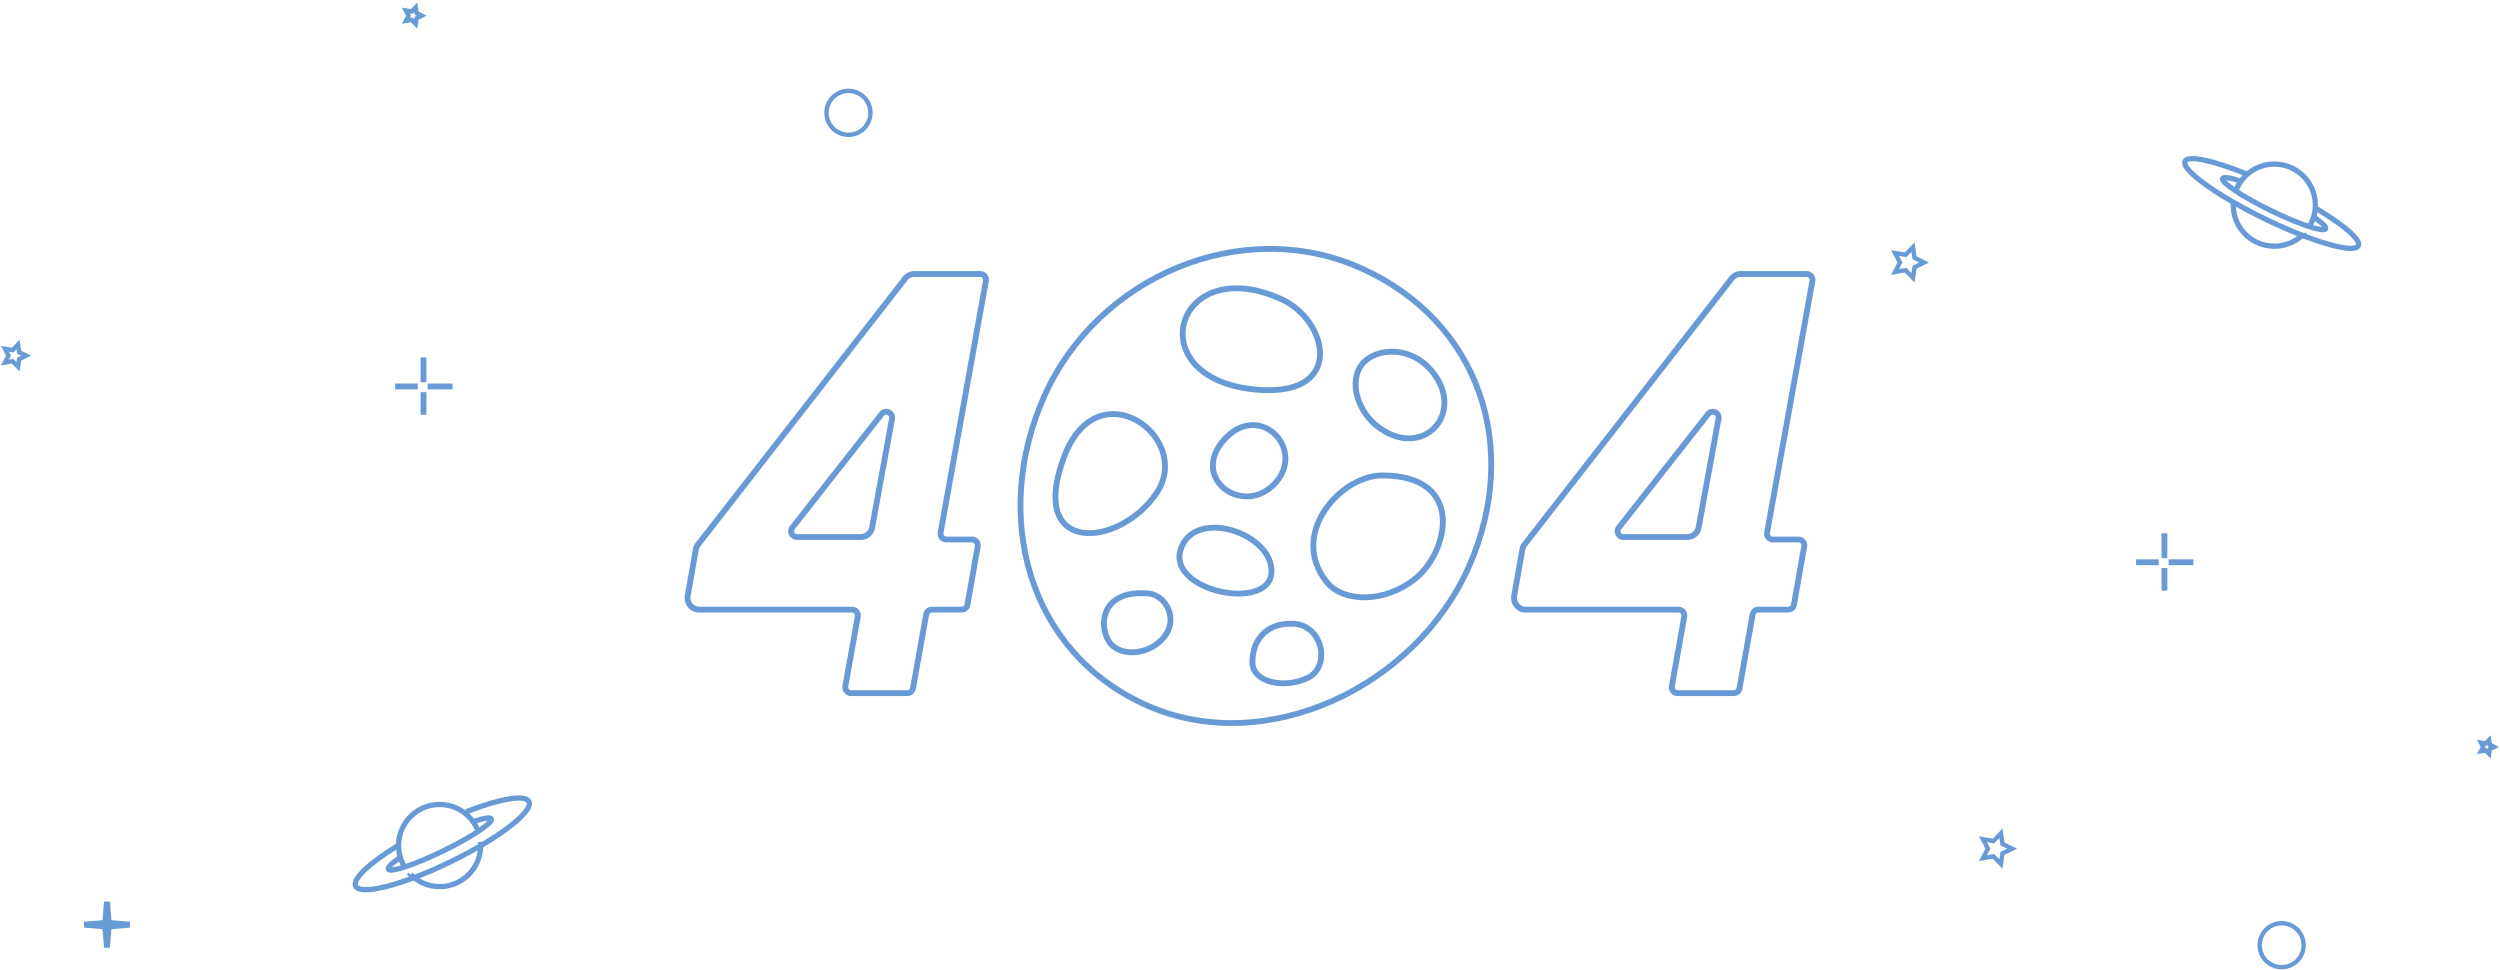 <?xml version="1.0" encoding="UTF-8" standalone="no"?>
<svg
   xmlns:dc="http://purl.org/dc/elements/1.1/"
   xmlns:cc="http://creativecommons.org/ns#"
   xmlns:rdf="http://www.w3.org/1999/02/22-rdf-syntax-ns#"
   xmlns:svg="http://www.w3.org/2000/svg"
   xmlns="http://www.w3.org/2000/svg"
   id="svg178"
   version="1.1"
   viewBox="0 0 853 331">
  <defs
     id="defs182" />
  <g
     id="g176"
     transform="translate(-1 1)"
     stroke="#689BD6"
     fill-rule="evenodd"
     fill="none">
    <g
       id="g148"
       stroke-width="1.8">
      <path
         id="path142"
         d="M163.884 282.014c-2.134-5.005-7.1-8.514-12.884-8.514-7.732 0-14 6.268-14 14 0 2.441.625 4.736 1.723 6.734m2.368 3.156A13.956 13.956 0 0 0 151 301.5c7.732 0 14-6.268 14-14 0-.419-.018-.833-.054-1.242" />
      <path
         id="path144"
         d="M136.717 287.543c-9.6 5.877-15.557 11.374-14.372 13.802 1.63 3.344 16.187-.4 32.513-8.363 16.326-7.963 28.238-17.128 26.607-20.472-1.246-2.556-10.044-.97-21.41 3.473" />
      <path
         id="path146"
         d="M137.277 291.747c-2.63 1.8-4.085 3.196-3.788 3.805.633 1.3 9.016-1.485 18.724-6.22 9.707-4.734 17.062-9.626 16.428-10.925-.311-.639-2.494-.291-5.786.79" />
    </g>
    <g
       id="g156"
       stroke-width="1.8">
      <path
         id="path150"
         d="M764.116 63.514C766.25 58.509 771.216 55 777 55c7.732 0 14 6.268 14 14 0 2.441-.625 4.736-1.723 6.734m-2.368 3.156A13.956 13.956 0 0 1 777 83c-7.732 0-14-6.268-14-14 0-.419.018-.833.054-1.242" />
      <path
         id="path152"
         d="M790.872 69.886c9.672 5.731 15.782 10.912 14.776 12.974-1.385 2.839-15.742-1.314-32.067-9.277-16.326-7.963-28.438-16.72-27.053-19.559 1.058-2.17 9.695-.255 20.996 4.324" />
      <path
         id="path154"
         d="M790.723 73.247c2.63 1.8 4.085 3.196 3.788 3.805-.633 1.3-9.016-1.485-18.724-6.22-9.707-4.734-17.062-9.626-16.428-10.925.311-.639 2.494-.291 5.786.79" />
    </g>
    <g
       id="g160"
       stroke-width="2">
      <path
         id="path158"
         d="M145.5 129.433v-8.476M145.5 140.516v-7.705M146.917 130.85h8.476M135.833 130.85h7.706" />
    </g>
    <g
       id="g164"
       stroke-width="2">
      <path
         id="path162"
         d="M739.5 189.433v-8.476M739.5 200.516v-7.705M740.917 190.85h8.476M729.833 190.85h7.706" />
    </g>
    <path
       id="path166"
       d="M37.5 306.722l.611 7.167 7.167.611-7.167.611-.611 7.167-.611-7.167-7.167-.611 7.167-.611z"
       stroke-width="2" />
    <path
       id="path168"
       d="M5.3 122.252l-2.618.449 1.236-2.351-1.236-2.351 2.618.449 1.854-1.902.382 2.628 2.382 1.176-2.382 1.175-.382 2.629zM141.455 5.776l-1.964.337.927-1.763-.927-1.764 1.964.337 1.39-1.426.287 1.971 1.786.882-1.786.881-.287 1.972z"
       stroke-width="1.5" />
    <circle
       id="circle170"
       stroke-width="1.5"
       r="7.5"
       cy="37.5"
       cx="290.5" />
    <circle
       id="circle172"
       stroke-width="1.5"
       r="7.5"
       cy="321.5"
       cx="779.5" />
    <path
       id="path174"
       d="M849.114 255.039l-1.637.28.773-1.47-.773-1.469 1.637.281 1.159-1.189.238 1.643 1.489.735-1.489.735-.238 1.642zM681.17 291.181l-3.6.618 1.7-3.233-1.7-3.233 3.6.617 2.55-2.615.525 3.614 3.275 1.617-3.275 1.616-.525 3.615zM651.17 91.181l-3.6.618 1.7-3.233-1.7-3.233 3.6.617 2.55-2.615.525 3.614 3.275 1.617-3.275 1.616-.525 3.615z"
       stroke-width="1.5" />
  </g>
  <g
     id="layer1">
    <g
       transform="translate(232.816,83.491)"
       style="fill:none;fill-rule:evenodd;stroke:#689bd6;stroke-width:2"
       id="g193">
      <path
         style="fill:#689bd6;fill-opacity:0;fill-rule:nonzero;stroke-linejoin:round"
         d="m 83.193,126.166 -4.487,25.185 A 2,2 0 0 1 76.736,153 H 57.588 a 2,2 0 0 1 -1.969,-2.35 l 4.237,-23.782 a 2,2 0 0 0 -1.97,-2.351 H 5.766 a 4,4 0 0 1 -3.94,-4.693 l 2.781,-15.807 a 4,4 0 0 1 0.784,-1.764 L 76.024,11.543 A 4,4 0 0 1 79.18,10 h 22.429 a 2,2 0 0 1 1.968,2.354 L 88.121,98.232 a 2,2 0 0 0 1.968,2.354 h 8.721 a 2,2 0 0 1 1.97,2.347 l -3.507,19.93 a 2,2 0 0 1 -1.97,1.654 H 85.162 a 2,2 0 0 0 -1.97,1.649 z M 68.008,57.769 37.545,96.51 a 2,2 0 0 0 1.572,3.236 h 21.71 a 4,4 0 0 0 3.936,-3.28 l 6.784,-37.1 a 2,2 0 0 0 -3.54,-1.596 z m 297.185,68.397 -4.487,25.185 a 2,2 0 0 1 -1.97,1.649 h -19.149 a 2,2 0 0 1 -1.969,-2.35 l 4.237,-23.782 a 2,2 0 0 0 -1.97,-2.351 h -52.12 a 4,4 0 0 1 -3.94,-4.693 l 2.781,-15.807 a 4,4 0 0 1 0.784,-1.764 l 70.633,-90.71 A 4,4 0 0 1 361.18,10 h 22.429 a 2,2 0 0 1 1.968,2.354 l -15.455,85.878 a 2,2 0 0 0 1.968,2.354 h 8.721 a 2,2 0 0 1 1.97,2.347 l -3.507,19.93 a 2,2 0 0 1 -1.97,1.654 h -10.141 a 2,2 0 0 0 -1.97,1.649 z m -15.185,-68.397 -30.463,38.74 a 2,2 0 0 0 1.572,3.236 h 21.71 a 4,4 0 0 0 3.936,-3.28 l 6.784,-37.1 a 2,2 0 0 0 -3.54,-1.596 z"
         id="path187" />
      <path
         d="M 197.893,49.58 C 154.769,47.4 167.446,1.593 204.589,18.686 220.056,25.804 226,51 197.893,49.579 Z m 39.88,12.873 c -7.52,-5.412 -10.496,-15.97 -5.83,-21.696 4.66,-5.72 16.952,-6.618 24.38,3.104 10.62,13.896 -3.52,29.41 -18.55,18.592 z m 12.576,51.264 c -11,9 -25.008,8.094 -30.364,1.54 -13.304,-16.278 4.452,-36.514 18.823,-36.523 28.541,-0.017 22.541,25.983 11.541,34.983 z M 202.127,81.534 C 191.254,93.067 172.611,79.507 185.233,66.128 197.232,53.409 213,70 202.127,81.534 Z m -71.81,-9.298 c 11.56,-30.383 44.206,-6.316 31.482,12.513 -12.725,18.83 -44.352,21.316 -31.482,-12.513 z M 147,137 c -5,-4 -6.047,-19.55 12,-18 5.698,0.49 10,8 6,14 -4,6 -13,8 -18,4 z m 23.091,-33.203 C 175.02,89.412 201.957,98.7 201,112 c -0.957,13.3 -35.836,6.182 -30.909,-8.203 z m 24.429,38.94 c -0.19,-6.706 3.808,-13.836 13.904,-13.418 10.096,0.418 12.89,14.537 5.096,18.418 -7.796,3.88 -18.811,1.706 -19,-5 z"
         id="path189" />
      <path
         d="m 158.43,157.163 c 40.597,18.075 91.68,-6.315 109.83,-47.08 18.15,-40.765 3.78,-84.047 -36.817,-102.122 -40.597,-18.075 -89.788,2.94 -107.938,43.705 -18.15,40.765 -5.672,87.422 34.925,105.497 z"
         id="path191" />
    </g>
  </g>
</svg>
